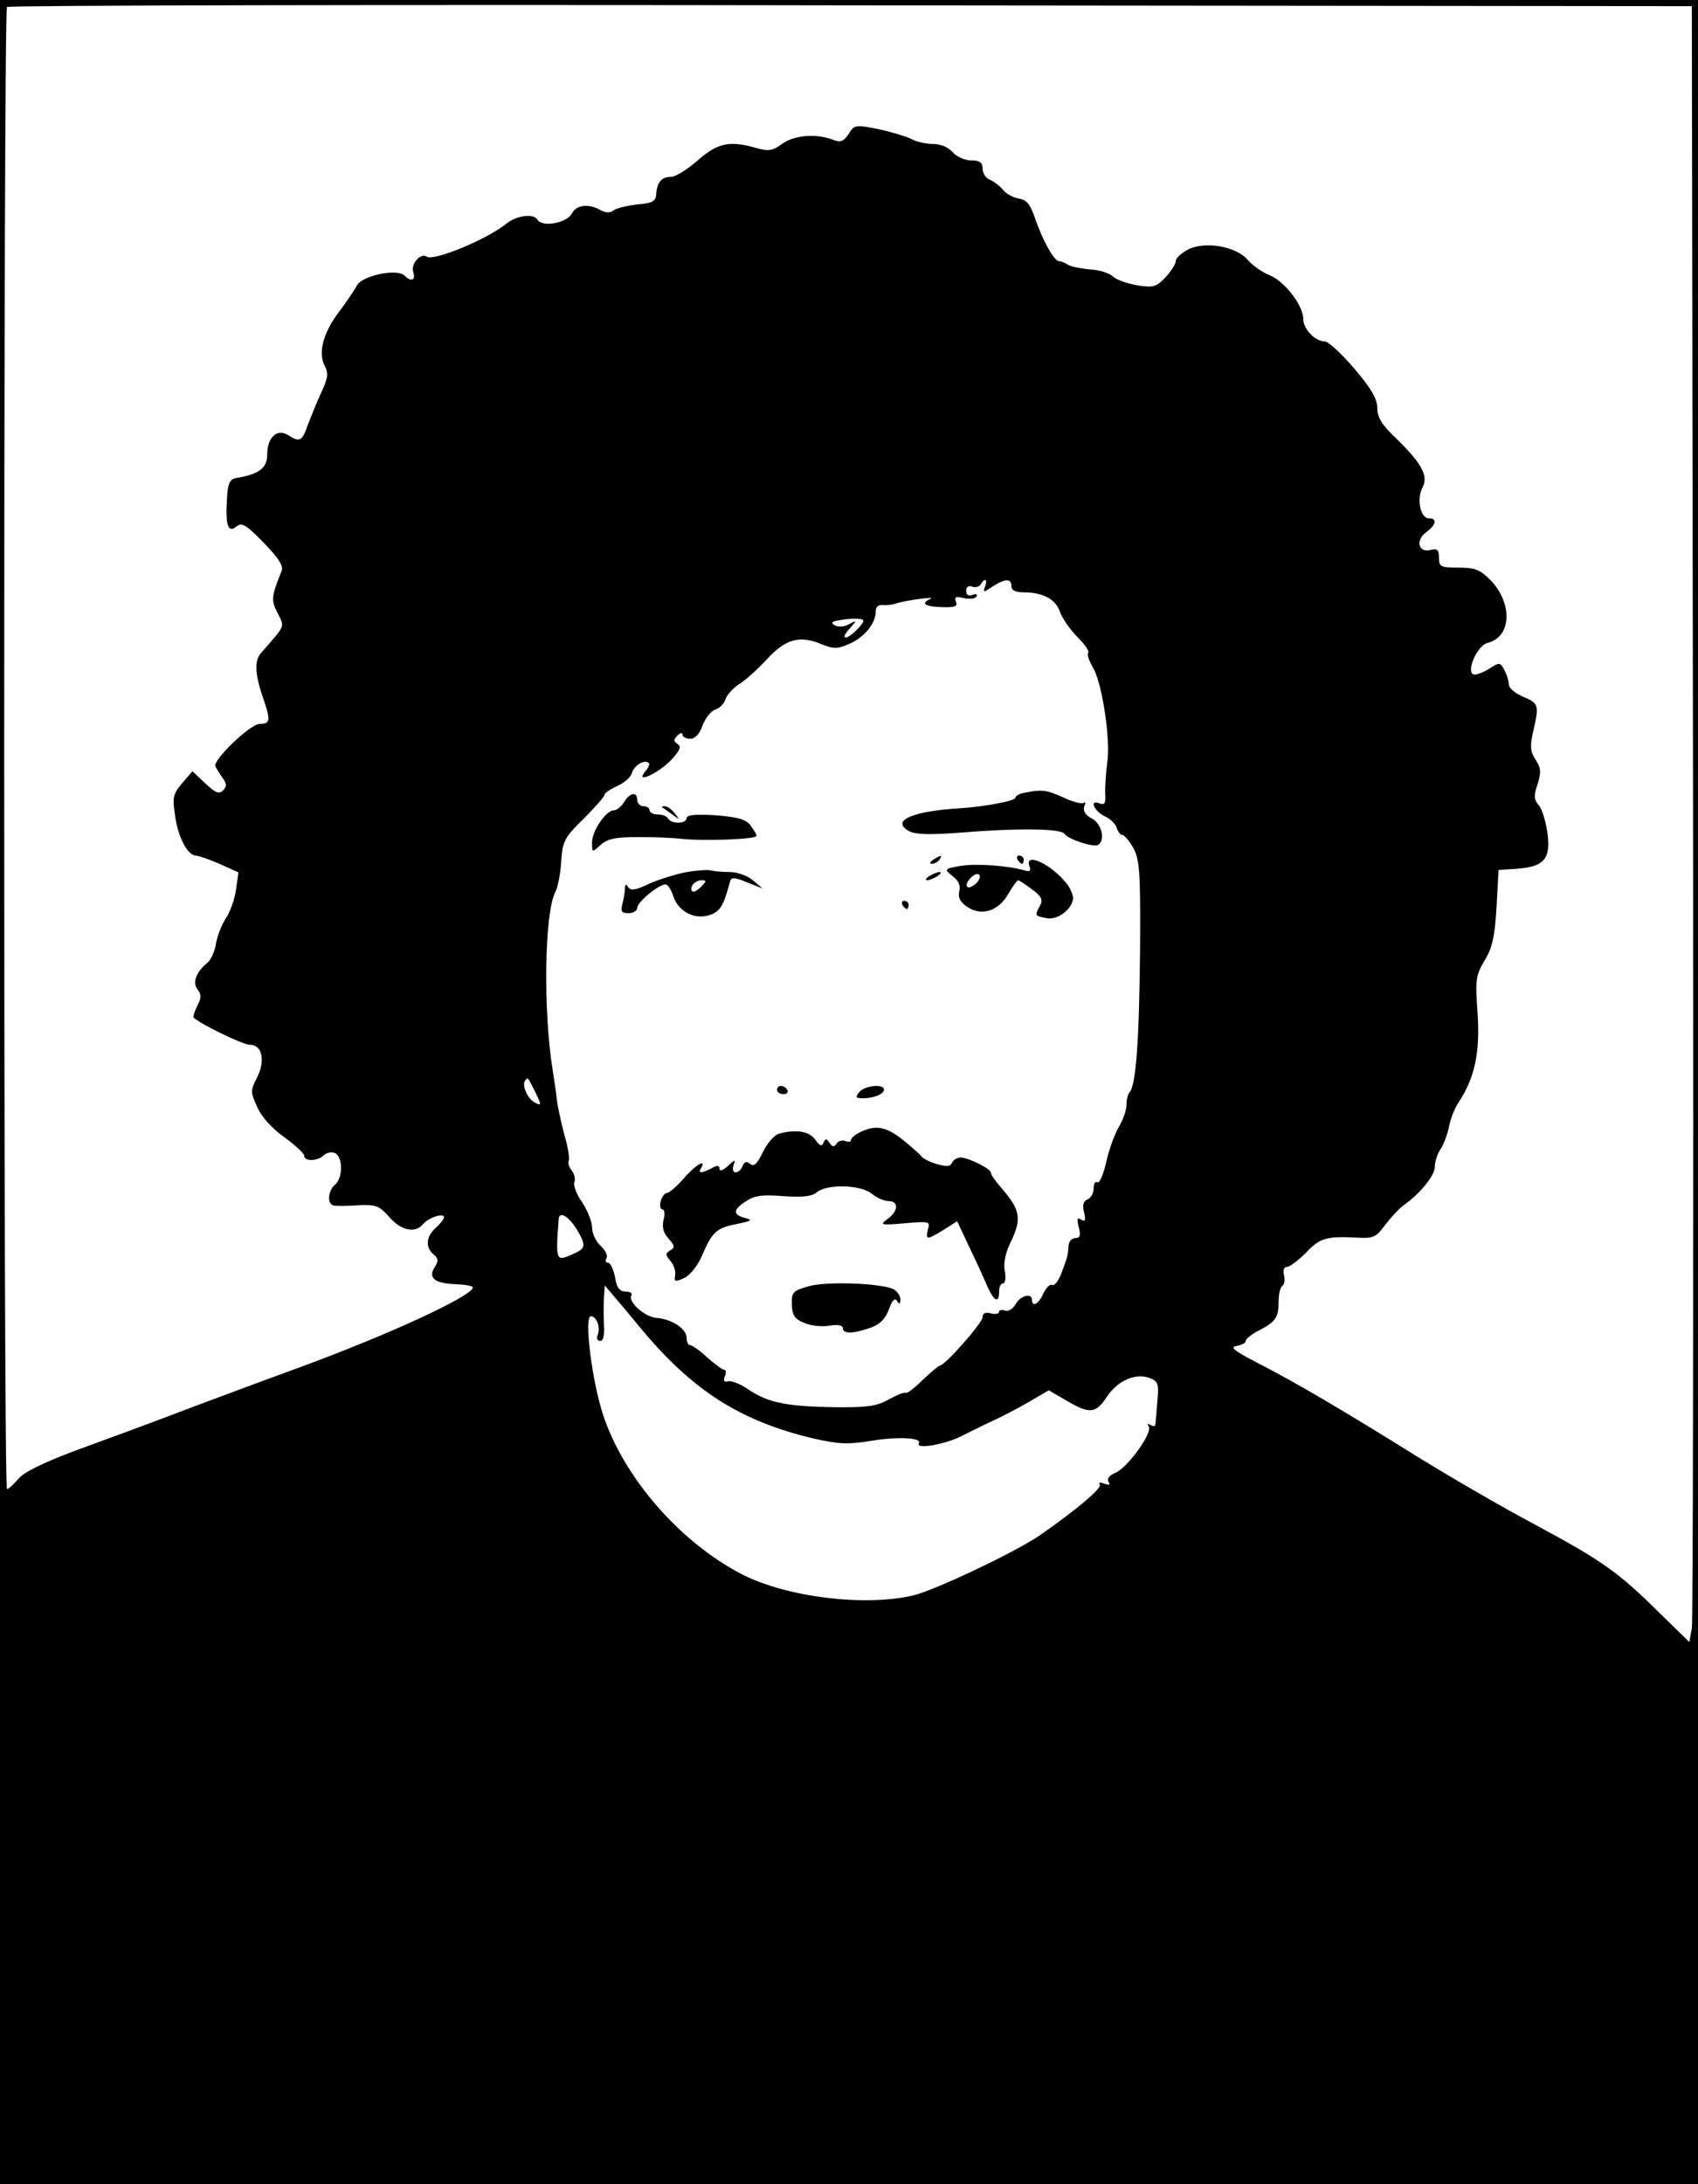 <?xml version="1.0" standalone="no"?>
<!DOCTYPE svg PUBLIC "-//W3C//DTD SVG 20010904//EN"
 "http://www.w3.org/TR/2001/REC-SVG-20010904/DTD/svg10.dtd">
<svg version="1.0" xmlns="http://www.w3.org/2000/svg"
 width="413pt" height="531pt" viewBox="0 0 413 531"
 preserveAspectRatio="xMidYMid meet">

<g transform="translate(0,531) scale(0.1,-0.1)"
fill="#000000" stroke="none">
<path d="M0 2655 l0 -2655 2065 0 2065 0 0 2655 0 2655 -2065 0 -2065 0 0
-2655z m4118 685 c1 -1075 0 -1970 -3 -1988 l-6 -34 -80 78 c-94 93 -136 122
-300 210 -68 36 -191 107 -274 158 -199 124 -304 185 -395 232 -58 30 -70 39
-52 42 12 2 22 7 22 12 0 5 15 17 33 26 40 21 47 31 47 71 0 17 4 34 9 37 5 3
7 15 4 26 -3 12 0 20 7 20 7 0 28 16 47 35 34 36 49 40 128 36 35 -2 43 2 64
31 14 18 34 40 45 48 40 28 76 72 76 94 0 12 6 30 13 41 8 11 17 36 21 54 3
19 14 46 23 60 40 60 53 121 47 216 -6 83 -5 93 17 130 19 31 25 60 29 130 l5
90 45 3 c66 5 82 24 74 86 -4 28 -13 59 -21 68 -12 14 -13 23 -3 52 9 29 8 39
-5 59 -13 20 -14 33 -6 68 15 65 14 69 -24 85 -19 8 -35 21 -35 30 0 8 -5 24
-11 35 -10 19 -12 19 -34 5 -14 -9 -31 -16 -38 -16 -24 0 4 70 31 77 58 14 62
94 9 151 -27 27 -38 32 -79 32 -44 0 -48 2 -48 24 0 19 -4 23 -20 19 -30 -8
-38 24 -11 43 24 18 28 34 6 34 -20 0 -30 47 -15 75 15 28 -2 59 -67 122 -32
30 -43 49 -43 71 0 22 -15 48 -56 96 -31 36 -63 66 -72 66 -23 0 -52 30 -52
54 0 33 -45 92 -82 107 -18 7 -42 24 -53 37 -28 33 -103 46 -144 26 -17 -9
-31 -21 -31 -28 0 -7 -11 -25 -25 -40 -22 -23 -29 -26 -67 -20 -24 4 -51 13
-60 21 -9 9 -35 17 -57 18 -22 2 -46 7 -53 11 -7 5 -17 9 -22 9 -12 0 -41 52
-59 106 -11 32 -20 43 -38 46 -13 2 -31 11 -39 21 -8 10 -23 21 -32 25 -10 3
-18 16 -18 27 0 15 -7 20 -28 20 -15 0 -35 9 -45 20 -10 12 -29 20 -48 20 -16
0 -40 5 -52 12 -12 6 -48 17 -80 24 -56 11 -59 11 -73 -12 -13 -19 -20 -21
-40 -13 -41 15 -93 10 -122 -11 -23 -17 -33 -18 -62 -10 -65 19 -94 13 -143
-30 -25 -22 -54 -40 -65 -40 -23 0 -34 -13 -36 -43 -1 -16 -9 -21 -46 -24 -25
-3 -50 -9 -57 -14 -8 -7 -18 -7 -32 0 -30 17 -59 13 -70 -8 -13 -24 -73 -34
-84 -15 -9 16 -52 10 -77 -11 -48 -38 -174 -90 -192 -79 -15 10 -39 -17 -33
-37 7 -21 -5 -25 -21 -9 -18 18 -103 0 -116 -24 -6 -12 -26 -41 -44 -65 -38
-50 -51 -99 -34 -131 9 -17 8 -29 -8 -63 -11 -23 -25 -59 -33 -79 -14 -41 -20
-44 -48 -26 -27 17 -51 -5 -51 -47 0 -33 -20 -48 -75 -57 -16 -3 -21 -12 -23
-52 -4 -63 3 -83 23 -66 13 11 24 4 66 -39 36 -37 49 -57 44 -69 -25 -62 -26
-71 -10 -102 18 -35 20 -29 -38 -95 -20 -21 -18 -54 8 -127 13 -40 11 -48 -14
-48 -23 -1 -114 -88 -107 -103 3 -6 11 -20 18 -29 10 -14 10 -20 0 -30 -9 -9
-18 -6 -43 18 l-31 29 -25 -29 c-22 -26 -24 -34 -17 -80 7 -51 30 -95 50 -96
6 0 32 -9 58 -20 l46 -21 -6 -42 c-3 -23 -14 -53 -23 -67 -10 -14 -21 -41 -25
-61 -3 -21 -13 -43 -22 -50 -27 -22 -37 -49 -23 -65 9 -12 9 -20 -1 -39 -7
-14 -11 -27 -9 -29 19 -17 120 -66 137 -66 30 0 38 -39 17 -80 -16 -31 -16
-35 1 -72 10 -23 36 -52 66 -73 26 -19 48 -39 48 -45 0 -14 33 -13 47 1 7 7
19 9 27 6 20 -8 21 -60 1 -77 -18 -15 -20 -49 -2 -51 6 -1 33 -1 60 1 42 2 50
-2 74 -29 29 -33 63 -40 82 -17 13 16 51 28 51 17 0 -5 -9 -16 -20 -26 -24
-21 -26 -48 -5 -65 11 -9 12 -16 2 -31 -16 -26 0 -39 51 -41 23 -1 42 -4 42
-8 0 -20 -201 -113 -410 -190 -58 -21 -179 -66 -270 -100 -91 -35 -219 -82
-285 -106 -80 -30 -127 -53 -140 -69 -12 -14 -24 -25 -28 -25 -9 0 -9 3594 0
3603 3 4 927 6 2052 4 l2046 -2 3 -1955z m-1722 544 c-6 -15 -4 -15 18 0 31
20 46 20 46 1 0 -10 10 -15 29 -15 47 0 78 -16 89 -47 5 -15 24 -43 42 -61 18
-18 30 -35 27 -39 -4 -3 2 -20 12 -37 22 -38 43 -177 34 -231 -3 -22 -5 -54
-5 -72 2 -26 -1 -31 -14 -26 -26 10 -12 -20 14 -32 12 -5 25 -18 28 -27 3 -10
9 -18 14 -18 5 0 17 -15 27 -32 15 -29 17 -60 16 -238 -2 -232 -10 -340 -26
-356 -4 -4 -7 -18 -7 -30 0 -13 -9 -38 -20 -56 -10 -18 -24 -57 -30 -86 -7
-29 -16 -50 -21 -46 -5 3 -9 -4 -9 -16 0 -11 -7 -23 -15 -26 -10 -4 -13 -14
-8 -32 4 -19 3 -23 -7 -17 -10 6 -11 2 -6 -19 5 -19 3 -26 -9 -26 -8 0 -16 -9
-16 -20 -2 -23 -2 -25 -18 -67 -7 -18 -17 -30 -22 -27 -5 3 -14 -6 -21 -20
-11 -26 -28 -35 -28 -16 0 18 -29 10 -40 -11 -7 -12 -18 -18 -26 -15 -8 3 -14
1 -14 -3 0 -5 -9 -7 -20 -4 -13 4 -20 0 -20 -9 0 -14 -92 -118 -104 -118 -3 0
-22 -16 -42 -35 -20 -20 -39 -34 -41 -31 -3 2 -21 -5 -41 -16 -30 -17 -53 -20
-136 -19 -114 2 -159 11 -207 44 -19 13 -41 21 -48 19 -10 -3 -12 1 -8 12 4 9
3 16 -2 16 -4 0 -23 14 -41 30 -18 17 -37 30 -42 30 -4 0 -8 8 -8 18 0 21 -35
45 -73 48 -29 2 -71 40 -61 55 3 5 -4 9 -14 9 -15 0 -22 9 -26 35 -4 19 -11
35 -17 35 -6 0 -7 5 -4 11 4 6 -2 19 -14 30 -12 11 -21 31 -21 45 0 14 -11 41
-24 61 -14 19 -22 42 -19 49 3 8 0 21 -7 29 -6 8 -9 18 -7 22 3 5 -1 33 -10
63 -8 30 -17 71 -19 90 -2 19 -7 51 -10 70 -23 144 -20 382 7 432 6 11 12 44
14 73 3 49 7 58 54 104 28 28 51 54 51 58 0 5 14 14 31 22 18 8 34 22 36 32 5
18 31 34 41 24 3 -2 -1 -12 -9 -21 -26 -31 33 -4 64 29 21 23 25 32 15 38 -10
7 -10 11 0 21 6 6 12 8 12 2 0 -5 8 -10 19 -10 12 0 23 12 30 33 7 17 20 35
31 38 10 3 22 15 25 26 4 11 19 27 33 36 15 9 45 36 67 60 46 50 80 59 133 37
29 -12 39 -12 66 0 37 15 66 50 66 79 0 12 6 17 18 16 9 -1 24 1 32 4 20 7 99
18 83 11 -25 -11 -13 -19 28 -20 32 -1 39 2 34 13 -4 12 0 14 19 9 14 -3 28
-2 31 4 3 6 -1 7 -9 4 -10 -4 -16 -1 -16 10 0 9 6 13 14 10 8 -3 17 -1 21 5
10 17 18 13 11 -5z m-296 -83 c0 -9 -33 -41 -43 -41 -6 0 -2 10 9 21 19 22 19
22 -2 11 -11 -6 -26 -7 -34 -2 -10 6 -7 9 11 12 31 6 59 5 59 -1z m-797 -1148
c15 -31 14 -32 -3 -23 -18 10 -32 44 -22 54 6 7 5 9 25 -31z m100 -332 c23
-39 22 -46 -8 -59 -43 -20 -44 -19 -36 85 2 20 25 5 44 -26z m152 -236 c127
-154 243 -229 423 -272 62 -14 84 -15 140 -6 65 11 126 8 117 -6 -9 -15 61 -3
100 16 22 11 58 29 80 39 22 10 62 31 88 46 l48 28 43 -25 c56 -33 71 -32 98
9 26 39 69 59 104 46 21 -8 23 -14 19 -57 -2 -26 -4 -52 -5 -56 0 -5 -5 -5
-12 -1 -7 4 -8 3 -4 -4 10 -16 -53 -102 -82 -113 -14 -6 -20 -14 -16 -21 5 -8
2 -9 -10 -5 -10 4 -15 3 -11 -3 5 -8 -57 -61 -148 -124 -61 -41 -255 -133
-307 -145 -119 -27 -305 -4 -414 51 -158 81 -301 250 -345 408 -25 89 -39 220
-24 220 14 0 24 -26 17 -45 -4 -8 -1 -15 6 -15 7 0 11 14 9 38 -1 20 -1 51 0
67 l2 30 22 -26 c12 -14 40 -47 62 -74z"/>
<path d="M2493 3383 c-13 -2 -23 -8 -23 -12 0 -8 -74 -22 -135 -26 -118 -7
-170 -31 -123 -56 16 -8 52 -9 127 -3 134 11 241 10 250 -3 8 -13 71 -34 82
-27 18 11 9 51 -15 64 -16 8 -22 18 -19 29 4 9 3 13 -1 9 -4 -3 -26 2 -49 13
-42 19 -53 20 -94 12z"/>
<path d="M1518 3360 c-7 -11 -18 -20 -25 -20 -19 0 -53 -50 -53 -78 0 -25 0
-25 21 -6 17 15 36 19 93 19 39 0 85 -2 101 -4 48 -6 185 -2 185 7 0 4 -7 15
-15 26 -11 14 -31 20 -85 24 -48 3 -70 1 -70 -7 0 -14 -37 -15 -45 -1 -3 6
-15 10 -26 10 -10 0 -19 5 -19 10 0 6 -7 10 -15 10 -8 0 -15 7 -15 15 0 21
-18 19 -32 -5z"/>
<path d="M1611 3347 c2 -1 13 -9 24 -17 19 -14 19 -14 6 3 -7 9 -18 17 -24 17
-6 0 -8 -1 -6 -3z"/>
<path d="M2270 3220 c-9 -6 -10 -10 -3 -10 6 0 15 5 18 10 8 12 4 12 -15 0z"/>
<path d="M2475 3220 c3 -5 8 -10 11 -10 2 0 4 5 4 10 0 6 -5 10 -11 10 -5 0
-7 -4 -4 -10z"/>
<path d="M2504 3204 c4 -11 1 -14 -12 -10 -43 12 -117 17 -155 11 -41 -7 -41
-8 -20 -25 15 -11 20 -24 16 -38 -3 -14 2 -25 20 -37 35 -23 75 -10 99 31 11
19 22 34 24 34 3 0 18 -10 34 -22 23 -17 27 -25 20 -39 -14 -25 -13 -26 15
-31 28 -6 65 23 65 50 -1 9 -8 26 -18 37 -38 46 -101 74 -88 39z m-129 -41
c-9 -8 -19 -13 -22 -9 -9 8 18 37 28 30 5 -3 2 -12 -6 -21z"/>
<path d="M1670 3190 c-25 -5 -65 -17 -90 -28 -33 -16 -46 -18 -52 -9 -5 9 -8
8 -8 -3 0 -8 -3 -25 -6 -37 -5 -19 -2 -23 15 -23 11 0 21 6 21 13 0 14 52 57
69 57 5 0 14 -13 19 -30 14 -38 53 -57 90 -44 24 9 32 22 48 82 3 10 12 9 41
-3 l38 -15 -24 20 c-13 11 -38 20 -56 20 -18 0 -39 2 -47 4 -7 2 -33 0 -58 -4z
m35 -36 c-9 -9 -18 -14 -21 -11 -9 9 6 27 22 27 13 0 13 -2 -1 -16z"/>
<path d="M2260 3180 c-8 -5 -10 -10 -5 -10 6 0 17 5 25 10 8 5 11 10 5 10 -5
0 -17 -5 -25 -10z"/>
<path d="M2195 3110 c3 -5 8 -10 11 -10 2 0 4 5 4 10 0 6 -5 10 -11 10 -5 0
-7 -4 -4 -10z"/>
<path d="M1890 2660 c0 -5 7 -10 16 -10 8 0 12 5 9 10 -3 6 -10 10 -16 10 -5
0 -9 -4 -9 -10z"/>
<path d="M2090 2655 c-10 -12 -9 -15 8 -15 27 0 52 10 52 21 0 15 -47 10 -60
-6z"/>
<path d="M2093 2558 c-13 -6 -23 -15 -23 -19 0 -5 -6 -6 -14 -3 -8 3 -17 0
-21 -6 -6 -9 -10 -9 -17 1 -8 12 -10 12 -15 1 -4 -10 -9 -8 -20 7 -14 21 -47
26 -88 15 -11 -3 -29 -23 -39 -44 -14 -29 -22 -37 -31 -30 -9 8 -14 6 -19 -5
-3 -8 -10 -15 -17 -15 -6 0 -8 7 -5 17 6 15 4 15 -14 -2 -12 -11 -20 -13 -20
-6 0 8 -5 9 -19 1 -25 -13 -34 -13 -26 0 15 25 -15 7 -42 -25 -17 -19 -35 -35
-40 -35 -6 0 -13 -9 -16 -20 -3 -11 -1 -20 4 -20 5 0 7 -11 3 -25 -4 -18 -1
-32 12 -46 15 -17 16 -22 4 -29 -12 -7 -12 -11 1 -26 8 -9 13 -25 11 -35 -3
-15 0 -16 22 -6 15 7 34 31 45 58 24 55 34 64 86 74 34 7 36 9 17 14 -30 8
-30 20 3 41 21 14 40 16 91 12 45 -3 68 -1 80 9 25 21 105 19 133 -2 13 -11
32 -19 42 -19 26 0 24 -25 -3 -44 -19 -14 -16 -15 42 -10 60 5 63 5 57 -15 -6
-26 -3 -26 38 -1 l33 21 25 -53 c14 -29 34 -72 44 -95 19 -46 33 -55 33 -23 0
11 4 20 10 20 5 0 7 13 4 29 -4 20 1 45 16 75 25 53 21 75 -21 124 -16 18 -29
36 -29 41 0 9 -48 34 -72 37 -9 0 -19 -5 -22 -12 -4 -10 -13 -11 -37 -4 -18 5
-35 14 -38 19 -4 5 -24 23 -45 40 -41 32 -66 37 -103 19z"/>
<path d="M1967 2183 c-39 -11 -42 -15 -41 -45 1 -26 7 -35 30 -44 16 -7 43
-10 61 -7 21 4 33 1 33 -6 0 -14 25 -14 67 1 23 8 37 22 45 45 8 22 15 29 20
20 5 -9 8 -7 8 4 0 9 -8 20 -17 25 -34 15 -164 19 -206 7z"/>
</g>
</svg>
